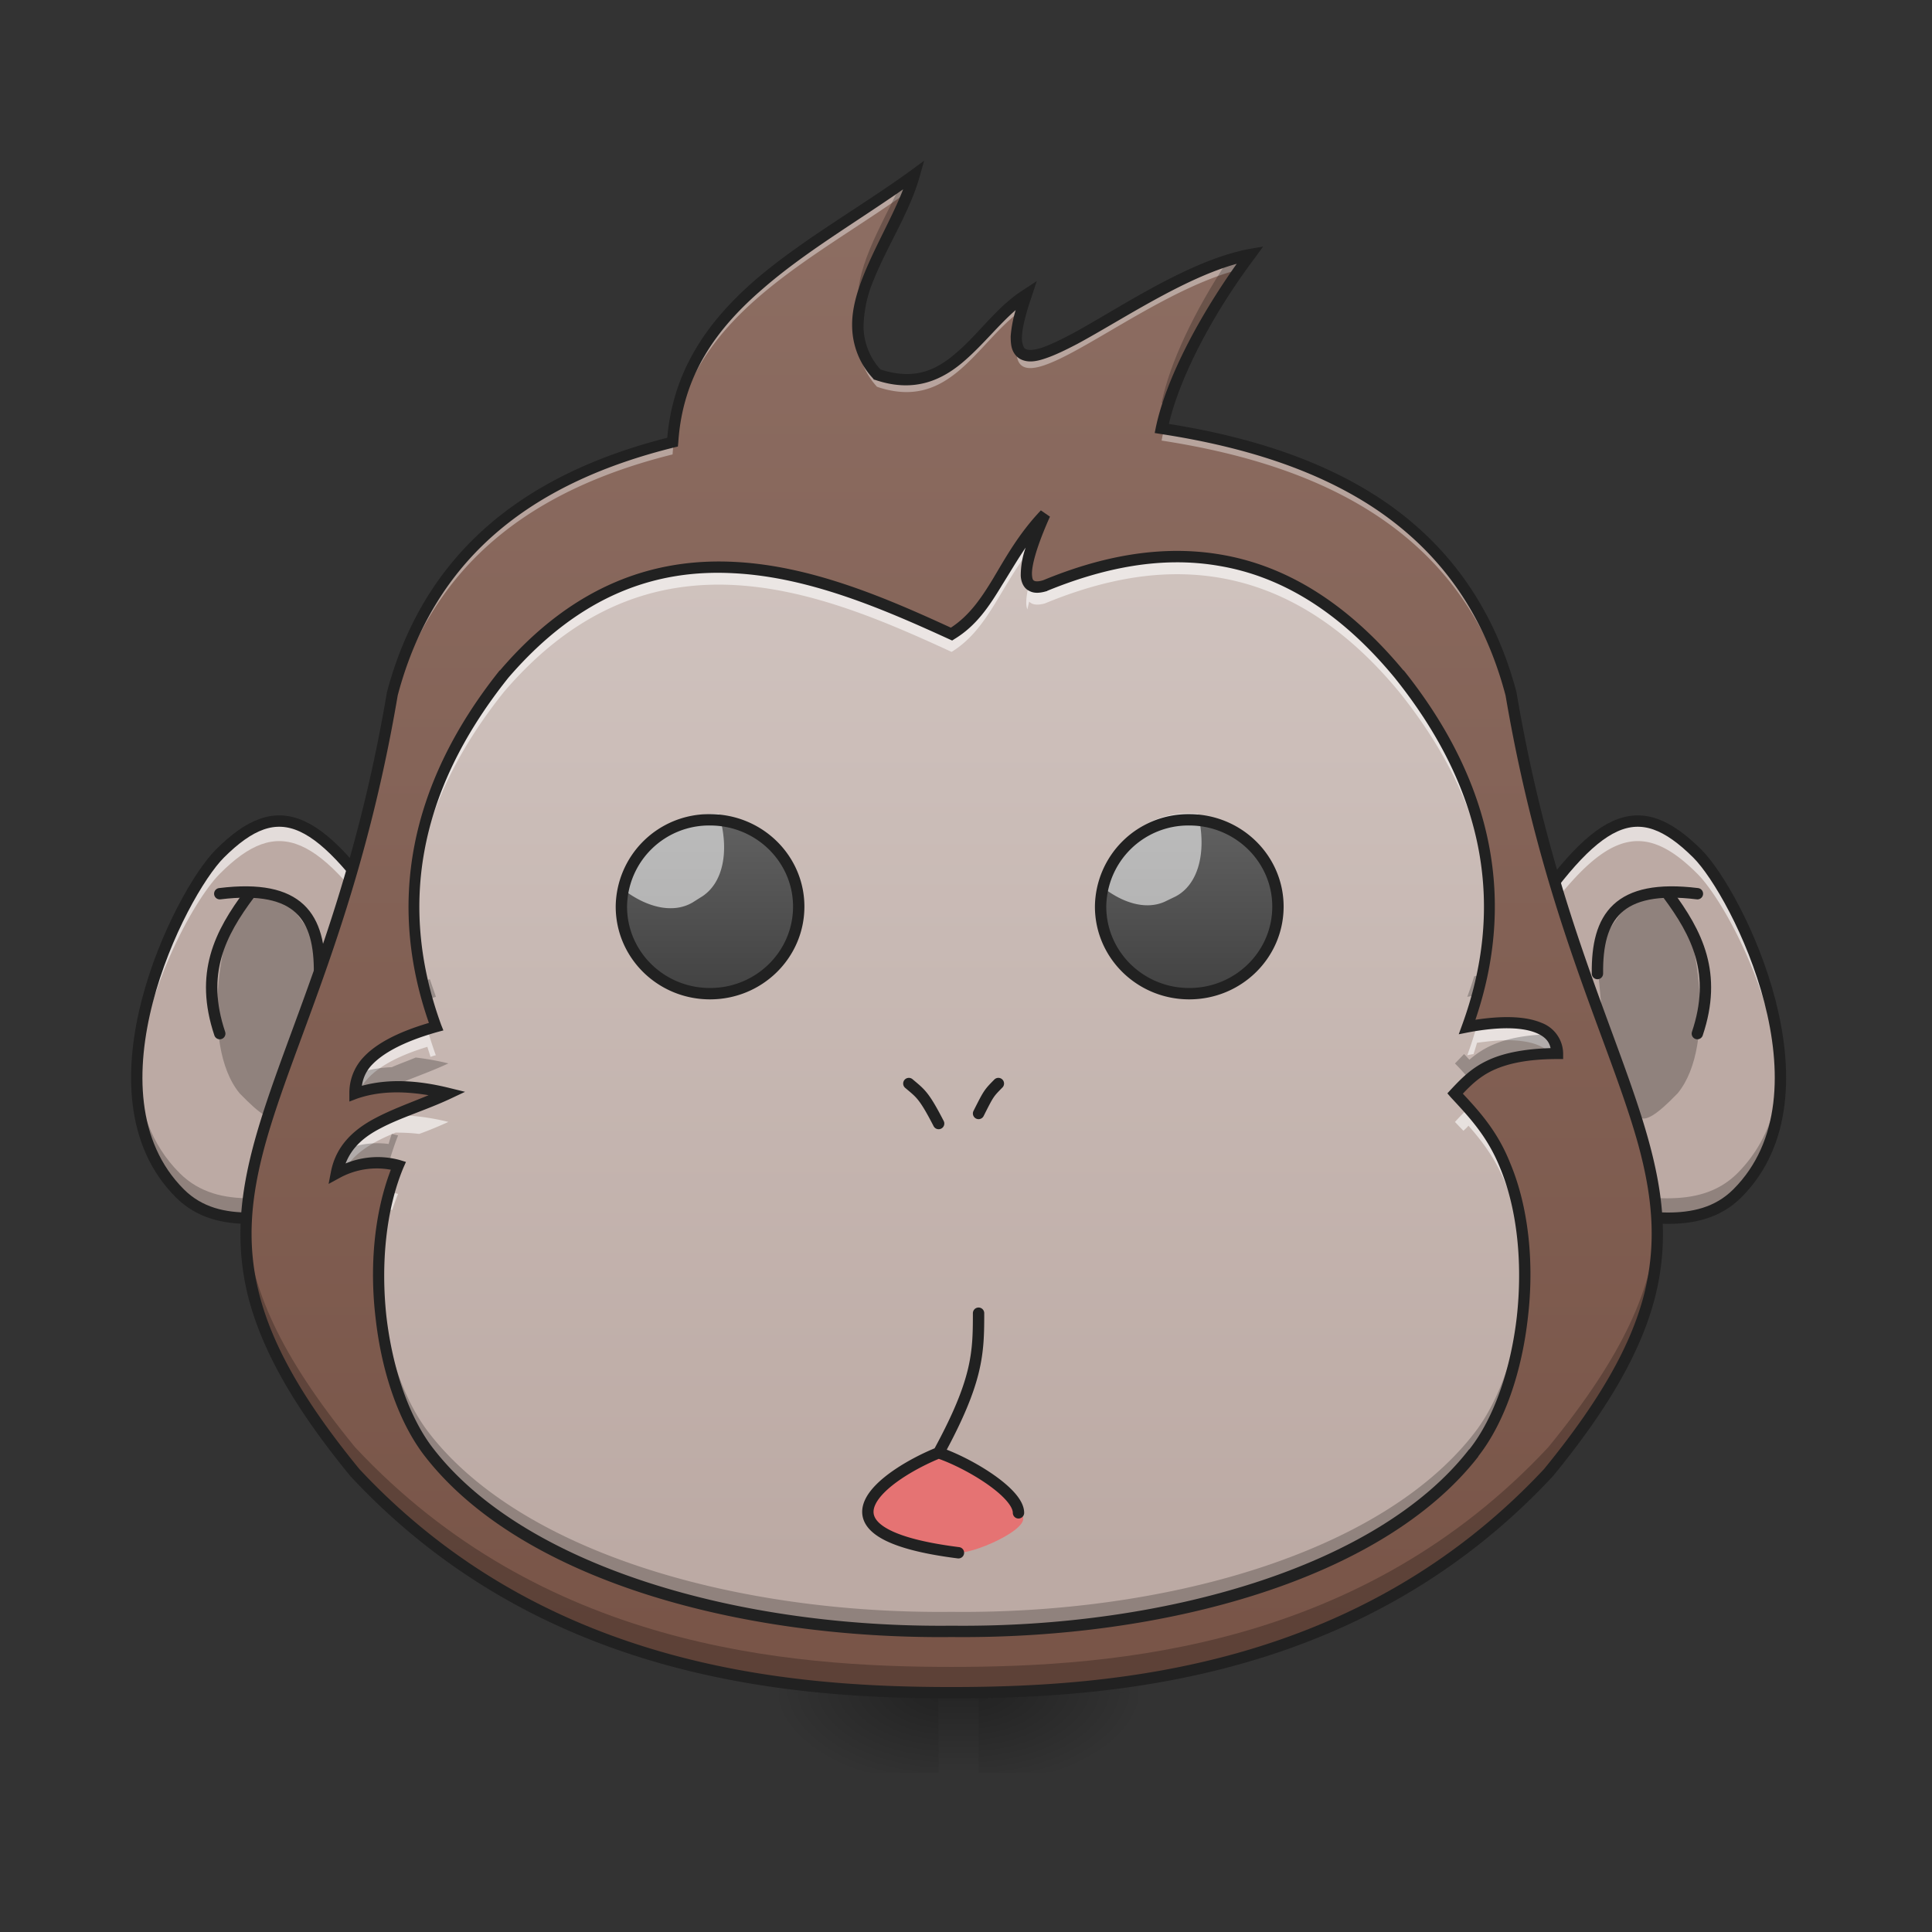 <svg height="32" viewBox="0 0 24 24" width="32" xmlns="http://www.w3.org/2000/svg" xmlns:xlink="http://www.w3.org/1999/xlink"><rect x="0" y="0" width="24" height="24" fill="#333333" stroke="none"/><linearGradient id="a" gradientUnits="userSpaceOnUse" x1="7.195" x2="7.195" y1="21.026" y2="22.019"><stop offset="0" stop-opacity=".275"/><stop offset="1" stop-opacity="0"/></linearGradient><linearGradient id="b"><stop offset="0" stop-opacity=".314"/><stop offset=".222" stop-opacity=".275"/><stop offset="1" stop-opacity="0"/></linearGradient><radialGradient id="c" cx="450.909" cy="189.579" gradientTransform="matrix(0 -.059 -.105 0 31.904 47.696)" gradientUnits="userSpaceOnUse" r="21.167" xlink:href="#b"/><radialGradient id="d" cx="450.909" cy="189.579" gradientTransform="matrix(0 .059 .105 0 -8.09 -5.646)" gradientUnits="userSpaceOnUse" r="21.167" xlink:href="#b"/><radialGradient id="e" cx="450.909" cy="189.579" gradientTransform="matrix(0 -.059 .105 0 -8.09 47.696)" gradientUnits="userSpaceOnUse" r="21.167" xlink:href="#b"/><radialGradient id="f" cx="450.909" cy="189.579" gradientTransform="matrix(0 .059 -.105 0 31.904 -5.646)" gradientUnits="userSpaceOnUse" r="21.167" xlink:href="#b"/><linearGradient id="g" gradientTransform="matrix(.012 0 0 .012 .705 0)" gradientUnits="userSpaceOnUse" x1="960" x2="960" y1="1695.118" y2="175.118"><stop offset="0" stop-color="#795548"/><stop offset="1" stop-color="#8d6e63"/></linearGradient><linearGradient id="h" gradientTransform="matrix(.012 0 0 .012 .705 0)" gradientUnits="userSpaceOnUse" x1="960" x2="960" y1="1615.118" y2="175.118"><stop offset="0" stop-color="#bcaaa4"/><stop offset="1" stop-color="#d7ccc8"/></linearGradient><linearGradient id="i"><stop offset="0" stop-color="#424242"/><stop offset="1" stop-color="#616161"/></linearGradient><linearGradient id="j" gradientTransform="matrix(.052 0 0 .041 -7.166 7.995)" gradientUnits="userSpaceOnUse" x1="306.917" x2="306.917" xlink:href="#i" y1="106.5" y2="53.583"/><linearGradient id="k" gradientTransform="matrix(.052 0 0 .041 -1.213 7.995)" gradientUnits="userSpaceOnUse" x1="306.917" x2="306.917" xlink:href="#i" y1="106.5" y2="53.583"/><path d="m11.66 21.027h.496v.993h-.496zm0 0" fill="url(#a)"/><path d="m12.156 21.027h1.985v-.996h-1.985zm0 0" fill="url(#c)"/><path d="m11.66 21.027h-1.984v.993h1.984zm0 0" fill="url(#d)"/><path d="m11.66 21.027h-1.984v-.996h1.984zm0 0" fill="url(#e)"/><path d="m12.156 21.027h1.985v.993h-1.985zm0 0" fill="url(#f)"/><path d="m3.969 12.094c.008-.7-.246-1.114-1.239-.992" fill="none" stroke="#212121" stroke-linecap="round" stroke-linejoin="round" stroke-width=".141"/><path d="m4.96 11.598c-.245.992 0 1.738-.991 3.472-.496 0-1.239.25-1.735-.246-1.242-1.242 0-3.722.496-4.219.743-.742 1.239-.496 2.23.993zm0 0" fill="#bcaaa4"/><path d="m4 11.848c-.102.492 0 .863-.406 1.73-.121.254-.078.563-.617.004-.508-.617-.204-2.11 0-2.355.304-.372.617-.122 1.023.62zm0 0" fill-opacity=".235"/><path d="m3.969 12.094c.008-.7-.246-1.114-1.239-.992" fill="none" stroke="#212121" stroke-linecap="round" stroke-linejoin="round" stroke-width=".141"/><path d="m3.469 10.2c-.239 0-.473.14-.739.405-.355.352-1.082 1.707-1.03 2.903.046-1.13.702-2.324 1.03-2.653.73-.734 1.227-.503 2.188.93.016-.062.027-.125.043-.187-.637-.953-1.066-1.399-1.492-1.399zm0 0" fill="#fff" fill-opacity=".588"/><path d="m4.918 11.535c-.18.906-.02 1.664-.95 3.29-.495 0-1.238.245-1.734-.25-.363-.36-.511-.825-.535-1.313-.023.578.113 1.14.535 1.562.496.496 1.239.246 1.735.246.992-1.734.746-2.48.992-3.472-.012-.02-.027-.04-.043-.063zm0 0" fill-opacity=".235"/><path d="m4.96 11.598c-.245.992 0 1.738-.991 3.472-.496 0-1.239.25-1.735-.246-1.242-1.242 0-3.722.496-4.219.743-.742 1.239-.496 2.23.993zm-1.858-.496c-.372.496-.622.992-.372 1.738" fill="none" stroke="#212121" stroke-linecap="round" stroke-linejoin="round" stroke-width=".141"/><path d="m18.852 11.598c.25.992 0 1.738.992 3.472.496 0 1.242.25 1.738-.246 1.242-1.242 0-3.722-.496-4.219-.746-.742-1.242-.496-2.234.993zm0 0" fill="#bcaaa4"/><path d="m19.816 11.848c.102.492 0 .863.407 1.73.117.254.078.563.617.004.508-.617.203-2.11 0-2.355-.309-.372-.617-.122-1.024.62zm0 0" fill-opacity=".235"/><path d="m19.844 12.094c-.008-.7.25-1.114 1.242-.992" fill="none" stroke="#212121" stroke-linecap="round" stroke-linejoin="round" stroke-width=".141"/><path d="m20.344 10.2c.238 0 .476.14.742.405.352.352 1.078 1.707 1.027 2.903-.047-1.13-.699-2.324-1.027-2.653-.734-.734-1.227-.503-2.191.93a3.24 3.24 0 0 0 -.043-.187c.636-.953 1.07-1.399 1.492-1.399zm0 0" fill="#fff" fill-opacity=".588"/><path d="m18.895 11.535c.18.906.023 1.664.949 3.29.496 0 1.242.245 1.738-.25.36-.36.512-.825.531-1.313.024.578-.11 1.14-.531 1.562-.496.496-1.242.246-1.738.246-.992-1.734-.742-2.48-.992-3.472a.354.354 0 0 0 .043-.063zm0 0" fill-opacity=".235"/><path d="m18.852 11.598c.25.992 0 1.738.992 3.472.496 0 1.242.25 1.738-.246 1.242-1.242 0-3.722-.496-4.219-.746-.742-1.242-.496-2.234.993zm1.863-.496c.37.496.62.992.37 1.738" fill="none" stroke="#212121" stroke-linecap="round" stroke-linejoin="round" stroke-width=".141"/><path d="m11.36 2.172c-1.27.926-2.887 1.605-3.005 3.32-1.695.422-3.003 1.32-3.48 3.13-.926 5.456-3.313 6.202-.465 9.675 2.317 2.48 5.36 2.73 7.41 2.73 2.055 0 5.098-.25 7.414-2.73 2.848-3.473.461-4.219-.464-9.676-.555-2.101-2.235-2.976-4.34-3.3.125-.598.539-1.407 1.097-2.157-1.457.273-3.414 2.34-2.777.496-.598.38-.918 1.313-1.855.992-.66-.742.226-1.644.464-2.48zm0 0" fill="url(#g)"/><path d="m12.98 6.39c-.539.57-.648 1.176-1.16 1.489-1.62-.746-3.734-1.633-5.558.496-1.164 1.457-1.375 2.93-.848 4.379-.898.246-1.004.594-1.004.828.348-.121.727-.102 1.16 0-.597.281-1.277.375-1.39.992.289-.152.57-.156.765-.097-.449 1.074-.25 2.753.39 3.57 1.169 1.5 3.864 2.246 6.485 2.219 2.625.027 5.32-.72 6.489-2.22.64-.816.84-2.495.39-3.57-.16-.398-.39-.644-.625-.894.235-.246.465-.496 1.274-.496 0-.234-.23-.496-1.121-.332.53-1.45.32-2.922-.848-4.379-1.434-1.73-3.008-1.672-4.399-1.098-.277.078-.34-.129 0-.886zm0 0" fill="url(#h)"/><path d="m8.82 10.184c.61 0 1.102.484 1.102 1.078 0 .597-.492 1.082-1.102 1.082s-1.101-.485-1.101-1.082a1.09 1.09 0 0 1 1.101-1.078zm0 0" fill="url(#j)"/><path d="m8.93 10.11a1.079 1.079 0 0 0 -1.133.98c.281.195.582.254.808.12l.098-.062c.285-.168.363-.585.227-1.039zm0 0" fill="#fafafa" fill-opacity=".588"/><path d="m14.773 10.184c.61 0 1.102.484 1.102 1.078 0 .597-.492 1.082-1.102 1.082-.609 0-1.101-.485-1.101-1.082a1.09 1.09 0 0 1 1.101-1.078zm0 0" fill="url(#k)"/><path d="m14.883 10.11a1.084 1.084 0 0 0 -.617.113c-.32.164-.52.468-.567.8.27.211.567.286.797.165l.106-.051c.293-.153.39-.567.28-1.028zm0 0" fill="#fafafa" fill-opacity=".588"/><path d="m11.906 19.29c-.246 0-.867 0-1.113-.497 0-.371.664-.648.867-.746.125-.121.867.496.992.746.278.133-.496.496-.746.496zm0 0" fill="#e57373"/><path d="m12.652 18.793c0-.25-.62-.621-.992-.746.488-.895.496-1.238.496-1.734m-.866-2.853c.144.122.187.142.37.497m.742-.497c-.12.122-.12.122-.246.372m-.496 4.215c-.62.25-1.738.992.246 1.242m2.867-9.105c.61 0 1.102.484 1.102 1.078 0 .597-.492 1.082-1.102 1.082-.609 0-1.101-.485-1.101-1.082a1.09 1.09 0 0 1 1.101-1.078zm-5.953 0c.61 0 1.102.484 1.102 1.078 0 .597-.492 1.082-1.102 1.082s-1.101-.485-1.101-1.082a1.09 1.09 0 0 1 1.101-1.078zm0 0" fill="none" stroke="#212121" stroke-linecap="round" stroke-linejoin="round" stroke-width=".141"/><path d="m12.98 6.39c-.539.57-.648 1.176-1.16 1.489-1.62-.746-3.734-1.633-5.558.496-.797.996-1.145 2-1.121 2.996.027-.926.382-1.855 1.12-2.777 1.825-2.13 3.938-1.242 5.56-.496.452-.278.593-.79.995-1.301.04-.113.094-.246.164-.406zm1.625.524c-.554.004-1.105.149-1.625.363-.09.024-.156.02-.195-.023-.039.152-.047.254-.023.316l.023-.097c.04.043.106.047.195.023.52-.215 1.07-.36 1.625-.363.926-.004 1.88.379 2.774 1.46.742.923 1.098 1.852 1.121 2.778.027-.996-.32-2-1.121-2.996-.895-1.082-1.848-1.465-2.774-1.46zm4.118 5.79c-.11 0-.23.01-.375.03-.035.125-.075.25-.121.375.027-.007.054-.011.078-.015.015-.047.03-.094.043-.14.144-.02.265-.032.375-.032.289 0 .453.07.543.168.027-.004.054-.004.082-.004 0-.184-.141-.383-.625-.383zm-13.414.081c-.801.242-.899.574-.899.797.016-.004.031-.008.047-.016.082-.187.3-.394.852-.562.011.039.027.082.039.125.023-.008.043-.016.066-.02a5.217 5.217 0 0 1 -.105-.324zm12.933.98a3.485 3.485 0 0 0 -.168.172c.035.036.07.075.106.11.02-.02.043-.04.062-.063.172.196.336.41.457.711.153.367.23.801.242 1.25.012-.523-.066-1.043-.242-1.468a2.399 2.399 0 0 0 -.457-.711zm-13.32.087h-.008c-.363.152-.66.332-.734.722l.101-.047c.133-.218.364-.347.633-.457h.008c.094 0 .187.004.285.016.121-.043.242-.094.363-.149a2.823 2.823 0 0 0 -.648-.085zm-.09.953a4.053 4.053 0 0 0 -.129 1.144c.008-.32.05-.636.129-.926.016.004.027.008.04.008.023-.066.046-.136.073-.199a.803.803 0 0 0 -.113-.027zm0 0" fill="#fff" fill-opacity=".588"/><path d="m12.98 6.39a2.843 2.843 0 0 0 -.175.204c-.004.02-.012.035-.016.05-.004-.003-.008-.007-.012-.015-.007.012-.015.02-.02.027-.019.117-.007.192.032.23.04-.128.098-.292.191-.495zm-7.835 4.755c-.016.425.039.847.16 1.27.035-.013.074-.02.11-.032-.024-.074-.052-.149-.075-.219a.114.114 0 0 1 -.035.008 4.049 4.049 0 0 1 -.16-1.027zm13.355 0a4.187 4.187 0 0 1 -.145.976c-.015 0-.027.004-.043.008-.023.082-.054.168-.085.254.046-.008.085-.016.128-.02.11-.406.16-.812.145-1.218zm.742 1.703c-.539.015-.8.152-.988.316-.024-.023-.043-.047-.067-.07l-.113.117c.063.062.121.129.18.195.2-.176.484-.32 1.094-.32a.31.31 0 0 0 -.106-.238zm-14.078.289c-.101.043-.203.078-.297.12a1.52 1.52 0 0 0 -.398.067.567.567 0 0 0 -.059.258c.145-.05.297-.078.457-.082.219-.098.469-.18.703-.29a3.324 3.324 0 0 0 -.406-.073zm-.297.949a1.534 1.534 0 0 0 -.039.125 1.055 1.055 0 0 0 -.531.066.802.802 0 0 0 -.117.297c.234-.125.465-.148.648-.12.035-.122.074-.24.117-.349-.023-.007-.05-.011-.078-.02zm-.164 1.633c-.023.867.207 1.789.633 2.328 1.168 1.5 3.863 2.246 6.484 2.219 2.625.027 5.32-.72 6.489-2.22.425-.538.652-1.46.632-2.327-.023.793-.246 1.597-.632 2.09-1.168 1.5-3.864 2.242-6.489 2.214-2.62.028-5.316-.714-6.484-2.214-.387-.493-.61-1.297-.633-2.09zm0 0" fill-opacity=".235"/><path d="m12.93 6.34c-.278.293-.442.594-.598.855-.152.25-.297.457-.52.602-.8-.367-1.73-.77-2.69-.817-.977-.05-1.99.27-2.911 1.348h-.004c-1.156 1.45-1.383 2.934-.879 4.379-.41.121-.66.266-.805.418a.644.644 0 0 0 -.183.457v.102l.094-.036c.27-.093.562-.097.89-.043-.226.094-.457.176-.664.286-.265.14-.488.34-.55.671l-.028.145.129-.07a.959.959 0 0 1 .644-.106c-.207.54-.265 1.2-.19 1.836.073.664.284 1.301.616 1.727 1.192 1.531 3.903 2.27 6.543 2.242 2.637.027 5.348-.711 6.54-2.242v-.004c.331-.422.542-1.059.616-1.723.079-.668.012-1.363-.218-1.914-.153-.387-.371-.633-.59-.867.101-.106.2-.203.355-.281.176-.086.426-.149.82-.149h.071v-.07a.413.413 0 0 0 -.266-.379c-.175-.074-.437-.098-.824-.039.488-1.434.258-2.902-.89-4.34h-.004c-.727-.875-1.493-1.305-2.258-1.437-.762-.133-1.516.027-2.215.316-.063.02-.098.016-.113.008-.016-.008-.024-.02-.028-.07-.008-.11.055-.352.223-.727zm-.188.46a1.04 1.04 0 0 0 -.062.352c.004.082.039.157.105.188.063.035.137.027.215.004h.004l.004-.004c.687-.281 1.414-.438 2.144-.309.73.125 1.465.532 2.172 1.387 1.156 1.441 1.36 2.883.84 4.312l-.043.118.121-.024c.438-.082.703-.054.852.012.113.05.152.113.168.184-.36.011-.614.07-.797.16-.2.097-.324.23-.442.355l-.043.047.043.05c.23.247.454.485.61.872.219.523.281 1.2.21 1.848-.073.644-.28 1.261-.59 1.652h-.003c-1.14 1.469-3.816 2.219-6.426 2.191h-.004c-2.61.028-5.285-.722-6.43-2.191-.308-.39-.515-1.008-.59-1.652-.07-.649-.007-1.325.212-1.848l.031-.07-.078-.024a1.045 1.045 0 0 0 -.672.043c.078-.2.23-.332.434-.437.25-.133.57-.227.87-.368l.18-.085-.191-.047c-.395-.098-.758-.118-1.09-.028a.463.463 0 0 1 .129-.265c.129-.133.367-.278.809-.403l.074-.02-.028-.07c-.52-1.43-.316-2.87.836-4.312.903-1.047 1.856-1.348 2.797-1.297.942.047 1.871.45 2.68.82l.035.016.031-.02c.27-.164.43-.406.59-.671.094-.149.184-.305.293-.465zm0 0" fill="#212121"/><path d="m11.36 2.172c-1.27.926-2.887 1.605-3.005 3.32-1.695.422-3.003 1.32-3.48 3.13-.613 3.597-1.855 5.148-1.816 6.78.035-1.578 1.222-3.14 1.816-6.625.477-1.808 1.785-2.71 3.48-3.132.114-1.684 1.68-2.372 2.934-3.27.027-.066.05-.137.07-.203zm4.167.992c-1.222.23-2.793 1.719-2.894 1.11-.11.937 1.476-.602 2.762-.926.043-.063.09-.121.132-.184zm-2.777.496c-.598.38-.918 1.313-1.855.992a.875.875 0 0 1 -.235-.539.894.894 0 0 0 .235.692c.906.308 1.234-.547 1.793-.95.015-.058.035-.125.062-.195zm1.715 1.668c-.016.05-.027.098-.035.145 2.105.324 3.785 1.199 4.34 3.304.593 3.485 1.777 5.047 1.816 6.625.039-1.632-1.203-3.183-1.816-6.78-.551-2.09-2.215-2.97-4.305-3.294zm0 0" fill="#fff" fill-opacity=".392"/><path d="m11.36 2.172c-.055.043-.114.082-.172.121-.247.535-.602 1.082-.52 1.582.082-.55.531-1.145.691-1.703zm4.167.992c-.09.016-.18.04-.273.07-.418.633-.723 1.274-.824 1.77l.082.012c.18-.551.547-1.223 1.015-1.852zm-2.777.496c-.04.024-.074.05-.11.078-.023.13-.019.215.008.274.02-.098.051-.211.102-.352zm7.832 11.508c-.039.816-.41 1.664-1.348 2.809-2.316 2.484-5.359 2.73-7.414 2.73-2.05 0-5.093-.246-7.41-2.73-.937-1.145-1.308-1.993-1.351-2.809-.043.922.293 1.836 1.351 3.129 2.317 2.48 5.36 2.73 7.41 2.73 2.055 0 5.098-.25 7.414-2.73 1.059-1.293 1.395-2.207 1.348-3.129zm0 0" fill-opacity=".235"/><path d="m11.48 1.996-.164.121c-.629.457-1.351.86-1.937 1.363-.574.5-1.016 1.106-1.09 1.958-1.687.43-3.004 1.351-3.484 3.167v.004c-.461 2.72-1.285 4.262-1.645 5.575-.18.66-.242 1.261-.078 1.921.168.657.559 1.364 1.273 2.235l.004.004c2.336 2.504 5.403 2.754 7.461 2.754 2.059 0 5.13-.25 7.465-2.754l.004-.004c.715-.871 1.106-1.578 1.273-2.235.165-.66.102-1.261-.078-1.921-.359-1.313-1.183-2.856-1.644-5.575v-.004c-.281-1.066-.852-1.828-1.617-2.359-.746-.516-1.676-.816-2.703-.98.136-.575.53-1.344 1.066-2.059l.105-.144-.175.03c-.758.145-1.61.735-2.196 1.052-.148.078-.277.14-.379.175-.101.032-.171.032-.199.016-.015-.008-.023-.016-.031-.04a.28.28 0 0 1 -.016-.112c.004-.11.043-.274.121-.5l.063-.192-.168.11c-.316.199-.543.53-.809.761-.257.23-.53.367-.964.227a.803.803 0 0 1 -.211-.524 1.553 1.553 0 0 1 .128-.593c.165-.414.45-.848.57-1.282zm-.261.356c-.133.343-.348.707-.492 1.07-.086.215-.149.433-.141.648a.966.966 0 0 0 .258.63l.011.015.016.004c.492.168.844 0 1.125-.25.223-.196.414-.438.621-.617a1.549 1.549 0 0 0 -.062.324c0 .066.004.125.023.172.02.05.055.09.098.113.09.047.195.031.308-.008.118-.039.254-.105.403-.183.55-.297 1.312-.81 1.976-.993-.504.711-.883 1.457-1.004 2.028l-.015.074.074.012c1.047.16 1.984.457 2.723.968.742.516 1.289 1.243 1.562 2.282.465 2.734 1.293 4.293 1.649 5.582.175.644.23 1.218.074 1.847-.16.63-.54 1.317-1.246 2.18-2.297 2.457-5.313 2.707-7.36 2.707s-5.058-.25-7.355-2.707c-.707-.863-1.086-1.55-1.246-2.18-.16-.629-.102-1.203.074-1.847.355-1.29 1.184-2.848 1.648-5.586.473-1.782 1.75-2.66 3.43-3.078l.05-.012.005-.05c.054-.837.476-1.415 1.047-1.907.515-.45 1.152-.824 1.746-1.238zm0 0" fill="#212121"/></svg>